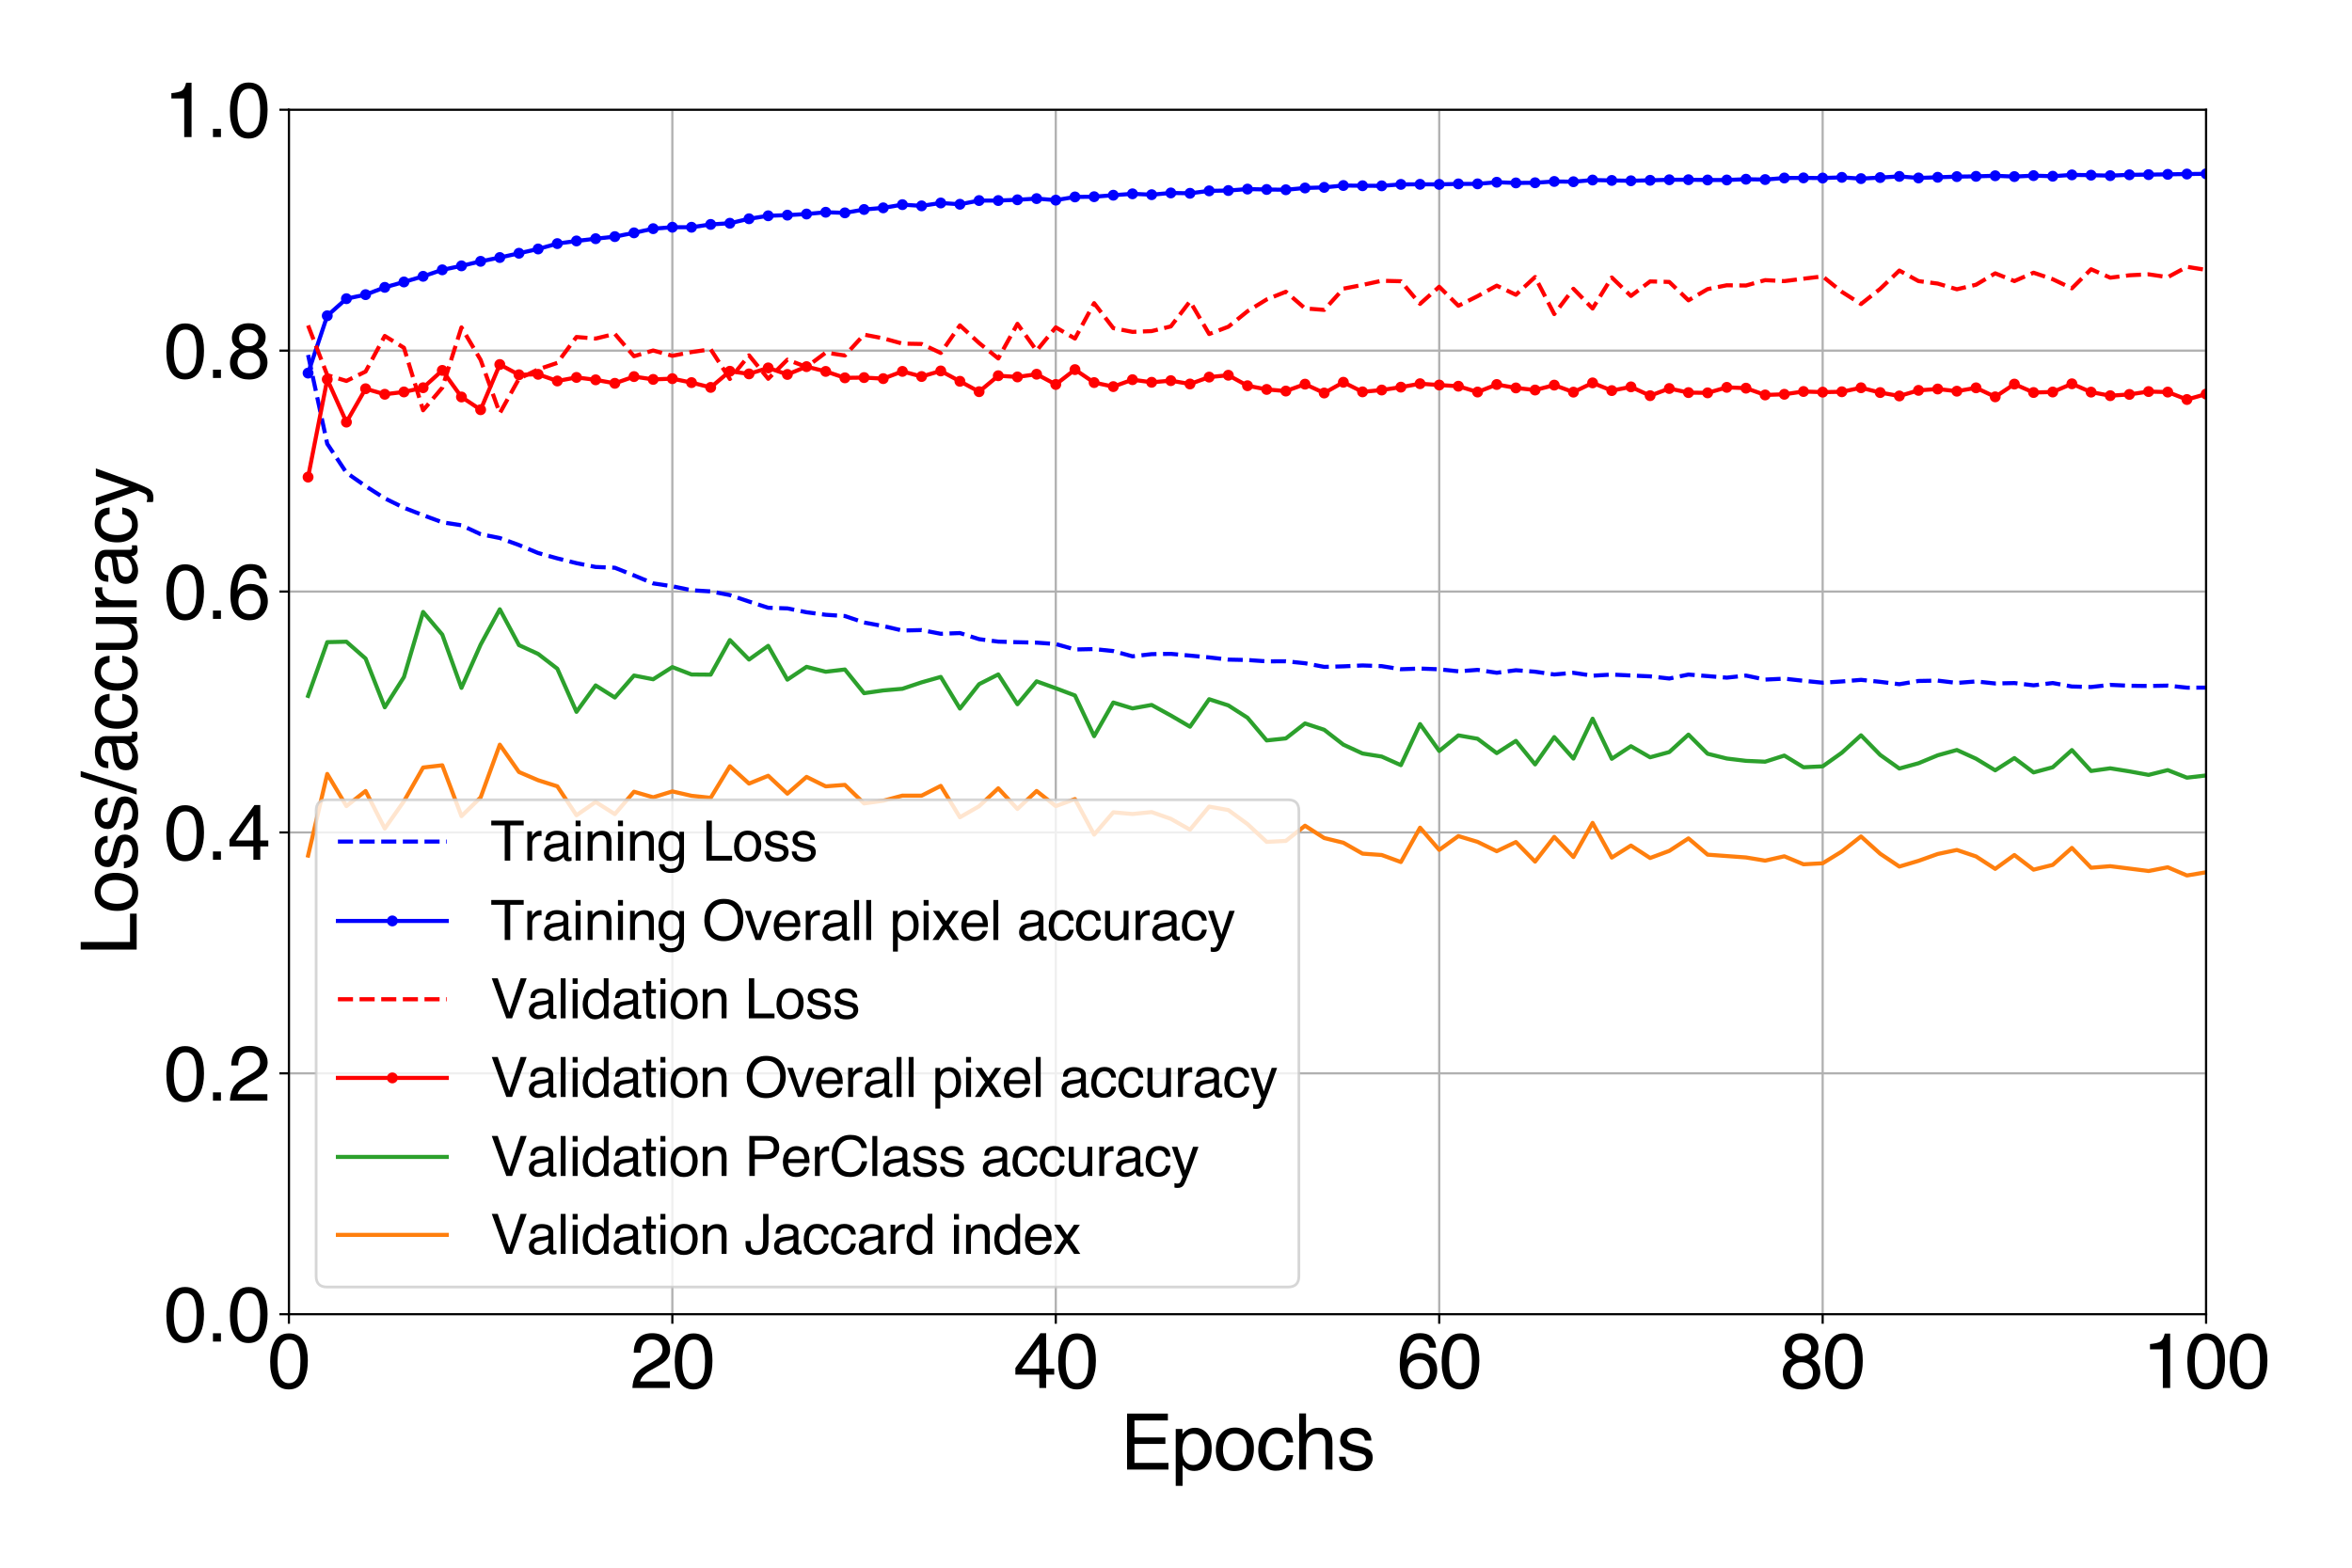<?xml version="1.0" encoding="utf-8" standalone="no"?>
<!DOCTYPE svg PUBLIC "-//W3C//DTD SVG 1.1//EN"
  "http://www.w3.org/Graphics/SVG/1.1/DTD/svg11.dtd">
<svg xmlns:xlink="http://www.w3.org/1999/xlink" width="864pt" height="576pt" viewBox="0 0 864 576" xmlns="http://www.w3.org/2000/svg" version="1.1">
 <defs>
  <style type="text/css">*{stroke-linejoin: round; stroke-linecap: butt}</style>
 </defs>
 <g id="figure_1">
  <g id="patch_1">
   <path d="M 0 576 
L 864 576 
L 864 0 
L 0 0 
z
" style="fill: #ffffff"/>
  </g>
  <g id="axes_1">
   <g id="patch_2">
    <path d="M 106.13 482.875 
L 810.405 482.875 
L 810.405 40.32 
L 106.13 40.32 
z
" style="fill: #ffffff"/>
   </g>
   <g id="matplotlib.axis_1">
    <g id="xtick_1">
     <g id="line2d_1">
      <path d="M 106.13 482.875 
L 106.13 40.32 
" clip-path="url(#pd34435187d)" style="fill: none; stroke: #b0b0b0; stroke-width: 0.8; stroke-linecap: square"/>
     </g>
     <g id="line2d_2">
      <defs>
       <path id="m683d69ddbe" d="M 0 0 
L 0 3.5 
" style="stroke: #000000; stroke-width: 0.8"/>
      </defs>
      <g>
       <use xlink:href="#m683d69ddbe" x="106.13" y="482.875" style="stroke: #000000; stroke-width: 0.8"/>
      </g>
     </g>
     <g id="text_1">
      <!-- 0 -->
      <g transform="translate(98.345 509.961) scale(0.28 -0.28)">
       <defs>
        <path id="Helvetica-30" d="M 1731 4475 
Q 2600 4475 2988 3759 
Q 3288 3206 3288 2244 
Q 3288 1331 3016 734 
Q 2622 -122 1728 -122 
Q 922 -122 528 578 
Q 200 1163 200 2147 
Q 200 2909 397 3456 
Q 766 4475 1731 4475 
z
M 1725 391 
Q 2163 391 2422 778 
Q 2681 1166 2681 2222 
Q 2681 2984 2493 3476 
Q 2306 3969 1766 3969 
Q 1269 3969 1039 3501 
Q 809 3034 809 2125 
Q 809 1441 956 1025 
Q 1181 391 1725 391 
z
" transform="scale(0.016)"/>
       </defs>
       <use xlink:href="#Helvetica-30"/>
      </g>
     </g>
    </g>
    <g id="xtick_2">
     <g id="line2d_3">
      <path d="M 246.985 482.875 
L 246.985 40.32 
" clip-path="url(#pd34435187d)" style="fill: none; stroke: #b0b0b0; stroke-width: 0.8; stroke-linecap: square"/>
     </g>
     <g id="line2d_4">
      <g>
       <use xlink:href="#m683d69ddbe" x="246.985" y="482.875" style="stroke: #000000; stroke-width: 0.8"/>
      </g>
     </g>
     <g id="text_2">
      <!-- 20 -->
      <g transform="translate(231.414 509.961) scale(0.28 -0.28)">
       <defs>
        <path id="Helvetica-32" d="M 200 0 
Q 231 578 439 1006 
Q 647 1434 1250 1784 
L 1850 2131 
Q 2253 2366 2416 2531 
Q 2672 2791 2672 3125 
Q 2672 3516 2437 3745 
Q 2203 3975 1813 3975 
Q 1234 3975 1013 3538 
Q 894 3303 881 2888 
L 309 2888 
Q 319 3472 525 3841 
Q 891 4491 1816 4491 
Q 2584 4491 2939 4075 
Q 3294 3659 3294 3150 
Q 3294 2613 2916 2231 
Q 2697 2009 2131 1694 
L 1703 1456 
Q 1397 1288 1222 1134 
Q 909 863 828 531 
L 3272 531 
L 3272 0 
L 200 0 
z
" transform="scale(0.016)"/>
       </defs>
       <use xlink:href="#Helvetica-32"/>
       <use xlink:href="#Helvetica-30" x="55.615"/>
      </g>
     </g>
    </g>
    <g id="xtick_3">
     <g id="line2d_5">
      <path d="M 387.84 482.875 
L 387.84 40.32 
" clip-path="url(#pd34435187d)" style="fill: none; stroke: #b0b0b0; stroke-width: 0.8; stroke-linecap: square"/>
     </g>
     <g id="line2d_6">
      <g>
       <use xlink:href="#m683d69ddbe" x="387.84" y="482.875" style="stroke: #000000; stroke-width: 0.8"/>
      </g>
     </g>
     <g id="text_3">
      <!-- 40 -->
      <g transform="translate(372.269 509.961) scale(0.28 -0.28)">
       <defs>
        <path id="Helvetica-34" d="M 2116 1584 
L 2116 3613 
L 681 1584 
L 2116 1584 
z
M 2125 0 
L 2125 1094 
L 163 1094 
L 163 1644 
L 2213 4488 
L 2688 4488 
L 2688 1584 
L 3347 1584 
L 3347 1094 
L 2688 1094 
L 2688 0 
L 2125 0 
z
" transform="scale(0.016)"/>
       </defs>
       <use xlink:href="#Helvetica-34"/>
       <use xlink:href="#Helvetica-30" x="55.615"/>
      </g>
     </g>
    </g>
    <g id="xtick_4">
     <g id="line2d_7">
      <path d="M 528.695 482.875 
L 528.695 40.32 
" clip-path="url(#pd34435187d)" style="fill: none; stroke: #b0b0b0; stroke-width: 0.8; stroke-linecap: square"/>
     </g>
     <g id="line2d_8">
      <g>
       <use xlink:href="#m683d69ddbe" x="528.695" y="482.875" style="stroke: #000000; stroke-width: 0.8"/>
      </g>
     </g>
     <g id="text_4">
      <!-- 60 -->
      <g transform="translate(513.124 509.961) scale(0.28 -0.28)">
       <defs>
        <path id="Helvetica-36" d="M 1872 4494 
Q 2622 4494 2917 4105 
Q 3213 3716 3213 3303 
L 2656 3303 
Q 2606 3569 2497 3719 
Q 2294 4000 1881 4000 
Q 1409 4000 1131 3564 
Q 853 3128 822 2316 
Q 1016 2600 1309 2741 
Q 1578 2866 1909 2866 
Q 2472 2866 2890 2506 
Q 3309 2147 3309 1434 
Q 3309 825 2912 354 
Q 2516 -116 1781 -116 
Q 1153 -116 697 361 
Q 241 838 241 1966 
Q 241 2800 444 3381 
Q 834 4494 1872 4494 
z
M 1831 384 
Q 2275 384 2495 682 
Q 2716 981 2716 1388 
Q 2716 1731 2519 2042 
Q 2322 2353 1803 2353 
Q 1441 2353 1167 2112 
Q 894 1872 894 1388 
Q 894 963 1142 673 
Q 1391 384 1831 384 
z
" transform="scale(0.016)"/>
       </defs>
       <use xlink:href="#Helvetica-36"/>
       <use xlink:href="#Helvetica-30" x="55.615"/>
      </g>
     </g>
    </g>
    <g id="xtick_5">
     <g id="line2d_9">
      <path d="M 669.55 482.875 
L 669.55 40.32 
" clip-path="url(#pd34435187d)" style="fill: none; stroke: #b0b0b0; stroke-width: 0.8; stroke-linecap: square"/>
     </g>
     <g id="line2d_10">
      <g>
       <use xlink:href="#m683d69ddbe" x="669.55" y="482.875" style="stroke: #000000; stroke-width: 0.8"/>
      </g>
     </g>
     <g id="text_5">
      <!-- 80 -->
      <g transform="translate(653.979 509.961) scale(0.28 -0.28)">
       <defs>
        <path id="Helvetica-38" d="M 1741 2600 
Q 2113 2600 2322 2808 
Q 2531 3016 2531 3303 
Q 2531 3553 2331 3762 
Q 2131 3972 1722 3972 
Q 1316 3972 1134 3762 
Q 953 3553 953 3272 
Q 953 2956 1187 2778 
Q 1422 2600 1741 2600 
z
M 1775 384 
Q 2166 384 2423 595 
Q 2681 806 2681 1225 
Q 2681 1659 2415 1884 
Q 2150 2109 1734 2109 
Q 1331 2109 1076 1879 
Q 822 1650 822 1244 
Q 822 894 1055 639 
Q 1288 384 1775 384 
z
M 975 2384 
Q 741 2484 609 2619 
Q 363 2869 363 3269 
Q 363 3769 725 4128 
Q 1088 4488 1753 4488 
Q 2397 4488 2762 4148 
Q 3128 3809 3128 3356 
Q 3128 2938 2916 2678 
Q 2797 2531 2547 2391 
Q 2825 2263 2984 2097 
Q 3281 1784 3281 1284 
Q 3281 694 2884 283 
Q 2488 -128 1763 -128 
Q 1109 -128 657 226 
Q 206 581 206 1256 
Q 206 1653 400 1942 
Q 594 2231 975 2384 
z
" transform="scale(0.016)"/>
       </defs>
       <use xlink:href="#Helvetica-38"/>
       <use xlink:href="#Helvetica-30" x="55.615"/>
      </g>
     </g>
    </g>
    <g id="xtick_6">
     <g id="line2d_11">
      <path d="M 810.405 482.875 
L 810.405 40.32 
" clip-path="url(#pd34435187d)" style="fill: none; stroke: #b0b0b0; stroke-width: 0.8; stroke-linecap: square"/>
     </g>
     <g id="line2d_12">
      <g>
       <use xlink:href="#m683d69ddbe" x="810.405" y="482.875" style="stroke: #000000; stroke-width: 0.8"/>
      </g>
     </g>
     <g id="text_6">
      <!-- 100 -->
      <g transform="translate(787.049 509.961) scale(0.28 -0.28)">
       <defs>
        <path id="Helvetica-31" d="M 613 3169 
L 613 3600 
Q 1222 3659 1462 3798 
Q 1703 3938 1822 4456 
L 2266 4456 
L 2266 0 
L 1666 0 
L 1666 3169 
L 613 3169 
z
" transform="scale(0.016)"/>
       </defs>
       <use xlink:href="#Helvetica-31"/>
       <use xlink:href="#Helvetica-30" x="55.615"/>
       <use xlink:href="#Helvetica-30" x="111.23"/>
      </g>
     </g>
    </g>
    <g id="text_7">
     <!-- Epochs -->
     <g transform="translate(411.573 539.948) scale(0.28 -0.28)">
      <defs>
       <path id="Helvetica-45" d="M 547 4591 
L 3894 4591 
L 3894 4028 
L 1153 4028 
L 1153 2634 
L 3688 2634 
L 3688 2103 
L 1153 2103 
L 1153 547 
L 3941 547 
L 3941 0 
L 547 0 
L 547 4591 
z
M 2244 4591 
L 2244 4591 
z
" transform="scale(0.016)"/>
       <path id="Helvetica-70" d="M 1825 378 
Q 2219 378 2480 708 
Q 2741 1038 2741 1694 
Q 2741 2094 2625 2381 
Q 2406 2934 1825 2934 
Q 1241 2934 1025 2350 
Q 909 2038 909 1556 
Q 909 1169 1025 897 
Q 1244 378 1825 378 
z
M 369 3331 
L 916 3331 
L 916 2888 
Q 1084 3116 1284 3241 
Q 1569 3428 1953 3428 
Q 2522 3428 2919 2992 
Q 3316 2556 3316 1747 
Q 3316 653 2744 184 
Q 2381 -113 1900 -113 
Q 1522 -113 1266 53 
Q 1116 147 931 375 
L 931 -1334 
L 369 -1334 
L 369 3331 
z
" transform="scale(0.016)"/>
       <path id="Helvetica-6f" d="M 1741 363 
Q 2300 363 2508 786 
Q 2716 1209 2716 1728 
Q 2716 2197 2566 2491 
Q 2328 2953 1747 2953 
Q 1231 2953 997 2559 
Q 763 2166 763 1609 
Q 763 1075 997 719 
Q 1231 363 1741 363 
z
M 1763 3444 
Q 2409 3444 2856 3012 
Q 3303 2581 3303 1744 
Q 3303 934 2909 406 
Q 2516 -122 1688 -122 
Q 997 -122 590 345 
Q 184 813 184 1600 
Q 184 2444 612 2944 
Q 1041 3444 1763 3444 
z
M 1744 3428 
L 1744 3428 
z
" transform="scale(0.016)"/>
       <path id="Helvetica-63" d="M 1703 3444 
Q 2269 3444 2623 3169 
Q 2978 2894 3050 2222 
L 2503 2222 
Q 2453 2531 2275 2736 
Q 2097 2941 1703 2941 
Q 1166 2941 934 2416 
Q 784 2075 784 1575 
Q 784 1072 996 728 
Q 1209 384 1666 384 
Q 2016 384 2220 598 
Q 2425 813 2503 1184 
L 3050 1184 
Q 2956 519 2581 211 
Q 2206 -97 1622 -97 
Q 966 -97 575 383 
Q 184 863 184 1581 
Q 184 2463 612 2953 
Q 1041 3444 1703 3444 
z
M 1616 3428 
L 1616 3428 
z
" transform="scale(0.016)"/>
       <path id="Helvetica-68" d="M 413 4606 
L 975 4606 
L 975 2894 
Q 1175 3147 1334 3250 
Q 1606 3428 2013 3428 
Q 2741 3428 3000 2919 
Q 3141 2641 3141 2147 
L 3141 0 
L 2563 0 
L 2563 2109 
Q 2563 2478 2469 2650 
Q 2316 2925 1894 2925 
Q 1544 2925 1259 2684 
Q 975 2444 975 1775 
L 975 0 
L 413 0 
L 413 4606 
z
" transform="scale(0.016)"/>
       <path id="Helvetica-73" d="M 747 1050 
Q 772 769 888 619 
Q 1100 347 1625 347 
Q 1938 347 2175 483 
Q 2413 619 2413 903 
Q 2413 1119 2222 1231 
Q 2100 1300 1741 1391 
L 1294 1503 
Q 866 1609 663 1741 
Q 300 1969 300 2372 
Q 300 2847 642 3140 
Q 984 3434 1563 3434 
Q 2319 3434 2653 2991 
Q 2863 2709 2856 2384 
L 2325 2384 
Q 2309 2575 2191 2731 
Q 1997 2953 1519 2953 
Q 1200 2953 1036 2831 
Q 872 2709 872 2509 
Q 872 2291 1088 2159 
Q 1213 2081 1456 2022 
L 1828 1931 
Q 2434 1784 2641 1647 
Q 2969 1431 2969 969 
Q 2969 522 2630 197 
Q 2291 -128 1597 -128 
Q 850 -128 539 211 
Q 228 550 206 1050 
L 747 1050 
z
M 1578 3428 
L 1578 3428 
z
" transform="scale(0.016)"/>
      </defs>
      <use xlink:href="#Helvetica-45"/>
      <use xlink:href="#Helvetica-70" x="66.699"/>
      <use xlink:href="#Helvetica-6f" x="122.314"/>
      <use xlink:href="#Helvetica-63" x="177.93"/>
      <use xlink:href="#Helvetica-68" x="227.93"/>
      <use xlink:href="#Helvetica-73" x="283.545"/>
     </g>
    </g>
   </g>
   <g id="matplotlib.axis_2">
    <g id="ytick_1">
     <g id="line2d_13">
      <path d="M 106.13 482.875 
L 810.405 482.875 
" clip-path="url(#pd34435187d)" style="fill: none; stroke: #b0b0b0; stroke-width: 0.8; stroke-linecap: square"/>
     </g>
     <g id="line2d_14">
      <defs>
       <path id="meb74ca6f40" d="M 0 0 
L -3.5 0 
" style="stroke: #000000; stroke-width: 0.8"/>
      </defs>
      <g>
       <use xlink:href="#meb74ca6f40" x="106.13" y="482.875" style="stroke: #000000; stroke-width: 0.8"/>
      </g>
     </g>
     <g id="text_8">
      <!-- 0.0 -->
      <g transform="translate(60.21 492.918) scale(0.28 -0.28)">
       <defs>
        <path id="Helvetica-2e" d="M 547 681 
L 1200 681 
L 1200 0 
L 547 0 
L 547 681 
z
" transform="scale(0.016)"/>
       </defs>
       <use xlink:href="#Helvetica-30"/>
       <use xlink:href="#Helvetica-2e" x="55.615"/>
       <use xlink:href="#Helvetica-30" x="83.398"/>
      </g>
     </g>
    </g>
    <g id="ytick_2">
     <g id="line2d_15">
      <path d="M 106.13 394.364 
L 810.405 394.364 
" clip-path="url(#pd34435187d)" style="fill: none; stroke: #b0b0b0; stroke-width: 0.8; stroke-linecap: square"/>
     </g>
     <g id="line2d_16">
      <g>
       <use xlink:href="#meb74ca6f40" x="106.13" y="394.364" style="stroke: #000000; stroke-width: 0.8"/>
      </g>
     </g>
     <g id="text_9">
      <!-- 0.2 -->
      <g transform="translate(60.21 404.407) scale(0.28 -0.28)">
       <use xlink:href="#Helvetica-30"/>
       <use xlink:href="#Helvetica-2e" x="55.615"/>
       <use xlink:href="#Helvetica-32" x="83.398"/>
      </g>
     </g>
    </g>
    <g id="ytick_3">
     <g id="line2d_17">
      <path d="M 106.13 305.853 
L 810.405 305.853 
" clip-path="url(#pd34435187d)" style="fill: none; stroke: #b0b0b0; stroke-width: 0.8; stroke-linecap: square"/>
     </g>
     <g id="line2d_18">
      <g>
       <use xlink:href="#meb74ca6f40" x="106.13" y="305.853" style="stroke: #000000; stroke-width: 0.8"/>
      </g>
     </g>
     <g id="text_10">
      <!-- 0.4 -->
      <g transform="translate(60.21 315.896) scale(0.28 -0.28)">
       <use xlink:href="#Helvetica-30"/>
       <use xlink:href="#Helvetica-2e" x="55.615"/>
       <use xlink:href="#Helvetica-34" x="83.398"/>
      </g>
     </g>
    </g>
    <g id="ytick_4">
     <g id="line2d_19">
      <path d="M 106.13 217.342 
L 810.405 217.342 
" clip-path="url(#pd34435187d)" style="fill: none; stroke: #b0b0b0; stroke-width: 0.8; stroke-linecap: square"/>
     </g>
     <g id="line2d_20">
      <g>
       <use xlink:href="#meb74ca6f40" x="106.13" y="217.342" style="stroke: #000000; stroke-width: 0.8"/>
      </g>
     </g>
     <g id="text_11">
      <!-- 0.6 -->
      <g transform="translate(60.21 227.385) scale(0.28 -0.28)">
       <use xlink:href="#Helvetica-30"/>
       <use xlink:href="#Helvetica-2e" x="55.615"/>
       <use xlink:href="#Helvetica-36" x="83.398"/>
      </g>
     </g>
    </g>
    <g id="ytick_5">
     <g id="line2d_21">
      <path d="M 106.13 128.831 
L 810.405 128.831 
" clip-path="url(#pd34435187d)" style="fill: none; stroke: #b0b0b0; stroke-width: 0.8; stroke-linecap: square"/>
     </g>
     <g id="line2d_22">
      <g>
       <use xlink:href="#meb74ca6f40" x="106.13" y="128.831" style="stroke: #000000; stroke-width: 0.8"/>
      </g>
     </g>
     <g id="text_12">
      <!-- 0.8 -->
      <g transform="translate(60.21 138.874) scale(0.28 -0.28)">
       <use xlink:href="#Helvetica-30"/>
       <use xlink:href="#Helvetica-2e" x="55.615"/>
       <use xlink:href="#Helvetica-38" x="83.398"/>
      </g>
     </g>
    </g>
    <g id="ytick_6">
     <g id="line2d_23">
      <path d="M 106.13 40.32 
L 810.405 40.32 
" clip-path="url(#pd34435187d)" style="fill: none; stroke: #b0b0b0; stroke-width: 0.8; stroke-linecap: square"/>
     </g>
     <g id="line2d_24">
      <g>
       <use xlink:href="#meb74ca6f40" x="106.13" y="40.32" style="stroke: #000000; stroke-width: 0.8"/>
      </g>
     </g>
     <g id="text_13">
      <!-- 1.0 -->
      <g transform="translate(60.21 50.363) scale(0.28 -0.28)">
       <use xlink:href="#Helvetica-31"/>
       <use xlink:href="#Helvetica-2e" x="55.615"/>
       <use xlink:href="#Helvetica-30" x="83.398"/>
      </g>
     </g>
    </g>
    <g id="text_14">
     <!-- Loss/accuracy -->
     <g transform="translate(50.208 351.075) rotate(-90) scale(0.28 -0.28)">
      <defs>
       <path id="Helvetica-4c" d="M 488 4591 
L 1109 4591 
L 1109 547 
L 3434 547 
L 3434 0 
L 488 0 
L 488 4591 
z
" transform="scale(0.016)"/>
       <path id="Helvetica-2f" d="M 1456 4591 
L 1931 4591 
L 475 0 
L 0 0 
L 1456 4591 
z
" transform="scale(0.016)"/>
       <path id="Helvetica-61" d="M 844 891 
Q 844 647 1022 506 
Q 1200 366 1444 366 
Q 1741 366 2019 503 
Q 2488 731 2488 1250 
L 2488 1703 
Q 2384 1638 2221 1594 
Q 2059 1550 1903 1531 
L 1563 1488 
Q 1256 1447 1103 1359 
Q 844 1213 844 891 
z
M 2206 2028 
Q 2400 2053 2466 2191 
Q 2503 2266 2503 2406 
Q 2503 2694 2298 2823 
Q 2094 2953 1713 2953 
Q 1272 2953 1088 2716 
Q 984 2584 953 2325 
L 428 2325 
Q 444 2944 830 3186 
Q 1216 3428 1725 3428 
Q 2316 3428 2684 3203 
Q 3050 2978 3050 2503 
L 3050 575 
Q 3050 488 3086 434 
Q 3122 381 3238 381 
Q 3275 381 3322 386 
Q 3369 391 3422 400 
L 3422 -16 
Q 3291 -53 3222 -62 
Q 3153 -72 3034 -72 
Q 2744 -72 2613 134 
Q 2544 244 2516 444 
Q 2344 219 2022 53 
Q 1700 -113 1313 -113 
Q 847 -113 551 170 
Q 256 453 256 878 
Q 256 1344 547 1600 
Q 838 1856 1309 1916 
L 2206 2028 
z
M 1741 3428 
L 1741 3428 
z
" transform="scale(0.016)"/>
       <path id="Helvetica-75" d="M 975 3347 
L 975 1125 
Q 975 869 1056 706 
Q 1206 406 1616 406 
Q 2203 406 2416 931 
Q 2531 1213 2531 1703 
L 2531 3347 
L 3094 3347 
L 3094 0 
L 2563 0 
L 2569 494 
Q 2459 303 2297 172 
Q 1975 -91 1516 -91 
Q 800 -91 541 388 
Q 400 644 400 1072 
L 400 3347 
L 975 3347 
z
M 1747 3428 
L 1747 3428 
z
" transform="scale(0.016)"/>
       <path id="Helvetica-72" d="M 428 3347 
L 963 3347 
L 963 2769 
Q 1028 2938 1284 3180 
Q 1541 3422 1875 3422 
Q 1891 3422 1928 3419 
Q 1966 3416 2056 3406 
L 2056 2813 
Q 2006 2822 1964 2825 
Q 1922 2828 1872 2828 
Q 1447 2828 1219 2554 
Q 991 2281 991 1925 
L 991 0 
L 428 0 
L 428 3347 
z
" transform="scale(0.016)"/>
       <path id="Helvetica-79" d="M 2503 3347 
L 3125 3347 
Q 3006 3025 2597 1878 
Q 2291 1016 2084 472 
Q 1597 -809 1397 -1090 
Q 1197 -1372 709 -1372 
Q 591 -1372 527 -1362 
Q 463 -1353 369 -1328 
L 369 -816 
Q 516 -856 581 -865 
Q 647 -875 697 -875 
Q 853 -875 926 -823 
Q 1000 -772 1050 -697 
Q 1066 -672 1162 -440 
Q 1259 -209 1303 -97 
L 66 3347 
L 703 3347 
L 1600 622 
L 2503 3347 
z
M 1597 3428 
L 1597 3428 
z
" transform="scale(0.016)"/>
      </defs>
      <use xlink:href="#Helvetica-4c"/>
      <use xlink:href="#Helvetica-6f" x="55.615"/>
      <use xlink:href="#Helvetica-73" x="111.23"/>
      <use xlink:href="#Helvetica-73" x="161.23"/>
      <use xlink:href="#Helvetica-2f" x="211.23"/>
      <use xlink:href="#Helvetica-61" x="239.014"/>
      <use xlink:href="#Helvetica-63" x="294.629"/>
      <use xlink:href="#Helvetica-63" x="344.629"/>
      <use xlink:href="#Helvetica-75" x="394.629"/>
      <use xlink:href="#Helvetica-72" x="450.244"/>
      <use xlink:href="#Helvetica-61" x="483.545"/>
      <use xlink:href="#Helvetica-63" x="539.16"/>
      <use xlink:href="#Helvetica-79" x="589.16"/>
     </g>
    </g>
   </g>
   <g id="line2d_25">
    <path d="M 113.173 130.416 
L 120.216 163.065 
L 127.258 173.68 
L 134.301 178.603 
L 141.344 183.108 
L 148.387 186.562 
L 155.429 189.29 
L 162.472 191.906 
L 169.515 192.994 
L 176.558 196.282 
L 183.6 197.68 
L 190.643 200.265 
L 197.686 203.197 
L 204.728 205.159 
L 211.771 206.915 
L 218.814 208.319 
L 225.857 208.599 
L 232.899 211.419 
L 239.942 214.352 
L 246.985 215.408 
L 254.028 216.872 
L 261.07 217.287 
L 268.113 218.643 
L 275.156 221.019 
L 282.199 223.302 
L 289.241 223.538 
L 296.284 224.959 
L 303.327 225.881 
L 310.37 226.347 
L 317.413 228.733 
L 324.455 230.027 
L 331.498 231.668 
L 338.541 231.502 
L 345.584 232.865 
L 352.626 232.597 
L 359.669 234.838 
L 366.712 235.746 
L 373.755 235.961 
L 380.797 236.12 
L 387.84 236.628 
L 394.883 238.632 
L 401.925 238.477 
L 408.968 239.216 
L 416.011 241.146 
L 423.054 240.343 
L 430.096 240.239 
L 437.139 240.878 
L 444.182 241.546 
L 451.225 242.353 
L 458.267 242.499 
L 465.31 242.993 
L 472.353 242.96 
L 479.396 243.688 
L 486.438 245.023 
L 493.481 244.828 
L 500.524 244.5 
L 507.567 244.753 
L 514.61 245.885 
L 521.652 245.643 
L 528.695 245.908 
L 535.738 246.654 
L 542.78 246.122 
L 549.823 247.19 
L 556.866 246.256 
L 563.909 246.798 
L 570.952 247.82 
L 577.994 247.207 
L 585.037 248.27 
L 592.08 247.847 
L 599.122 248.194 
L 606.165 248.506 
L 613.208 249.303 
L 620.251 247.846 
L 627.293 248.409 
L 634.336 248.986 
L 641.379 248.223 
L 648.422 249.699 
L 655.465 249.354 
L 662.507 250.135 
L 669.55 250.833 
L 676.593 250.384 
L 683.635 249.789 
L 690.678 250.515 
L 697.721 251.394 
L 704.764 250.2 
L 711.807 250.067 
L 718.849 250.92 
L 725.892 250.373 
L 732.935 251.12 
L 739.977 250.962 
L 747.02 251.804 
L 754.063 250.956 
L 761.106 252.24 
L 768.149 252.422 
L 775.191 251.633 
L 782.234 251.957 
L 789.277 252.045 
L 796.319 251.909 
L 803.362 252.66 
L 810.405 252.648 
" clip-path="url(#pd34435187d)" style="fill: none; stroke-dasharray: 5.55,2.4; stroke-dashoffset: 0; stroke: #0000ff; stroke-width: 1.5"/>
   </g>
   <g id="line2d_26">
    <path d="M 113.173 137.08 
L 120.216 116.015 
L 127.258 109.746 
L 134.301 108.259 
L 141.344 105.579 
L 148.387 103.599 
L 155.429 101.519 
L 162.472 99.142 
L 169.515 97.682 
L 176.558 96.017 
L 183.6 94.62 
L 190.643 93.05 
L 197.686 91.48 
L 204.728 89.501 
L 211.771 88.527 
L 218.814 87.702 
L 225.857 86.938 
L 232.899 85.553 
L 239.942 84.016 
L 246.985 83.486 
L 254.028 83.496 
L 261.07 82.458 
L 268.113 82.022 
L 275.156 80.382 
L 282.199 79.281 
L 289.241 79.046 
L 296.284 78.635 
L 303.327 77.984 
L 310.37 78.208 
L 317.413 76.975 
L 324.455 76.369 
L 331.498 75.192 
L 338.541 75.641 
L 345.584 74.58 
L 352.626 75.052 
L 359.669 73.688 
L 366.712 73.684 
L 373.755 73.406 
L 380.797 72.97 
L 387.84 73.537 
L 394.883 72.36 
L 401.925 72.277 
L 408.968 71.724 
L 416.011 71.213 
L 423.054 71.532 
L 430.096 70.891 
L 437.139 71.019 
L 444.182 70.129 
L 451.225 70.001 
L 458.267 69.473 
L 465.31 69.621 
L 472.353 69.724 
L 479.396 69.071 
L 486.438 68.85 
L 493.481 68.161 
L 500.524 68.245 
L 507.567 68.28 
L 514.61 67.748 
L 521.652 67.72 
L 528.695 67.746 
L 535.738 67.566 
L 542.78 67.552 
L 549.823 66.955 
L 556.866 67.208 
L 563.909 67.15 
L 570.952 66.672 
L 577.994 66.771 
L 585.037 66.147 
L 592.08 66.296 
L 599.122 66.425 
L 606.165 66.245 
L 613.208 66.051 
L 620.251 66.034 
L 627.293 66.131 
L 634.336 66.131 
L 641.379 65.85 
L 648.422 65.977 
L 655.465 65.4 
L 662.507 65.362 
L 669.55 65.416 
L 676.593 65.164 
L 683.635 65.63 
L 690.678 65.239 
L 697.721 64.813 
L 704.764 65.386 
L 711.807 65.134 
L 718.849 64.893 
L 725.892 64.793 
L 732.935 64.581 
L 739.977 64.88 
L 747.02 64.531 
L 754.063 64.749 
L 761.106 64.256 
L 768.149 64.363 
L 775.191 64.538 
L 782.234 64.221 
L 789.277 64.162 
L 796.319 64.056 
L 803.362 63.946 
L 810.405 63.861 
" clip-path="url(#pd34435187d)" style="fill: none; stroke: #0000ff; stroke-width: 1.5; stroke-linecap: square"/>
    <defs>
     <path id="m78273745b3" d="M 0 1.5 
C 0.398 1.5 0.779 1.342 1.061 1.061 
C 1.342 0.779 1.5 0.398 1.5 0 
C 1.5 -0.398 1.342 -0.779 1.061 -1.061 
C 0.779 -1.342 0.398 -1.5 0 -1.5 
C -0.398 -1.5 -0.779 -1.342 -1.061 -1.061 
C -1.342 -0.779 -1.5 -0.398 -1.5 0 
C -1.5 0.398 -1.342 0.779 -1.061 1.061 
C -0.779 1.342 -0.398 1.5 0 1.5 
z
" style="stroke: #0000ff"/>
    </defs>
    <g clip-path="url(#pd34435187d)">
     <use xlink:href="#m78273745b3" x="113.173" y="137.08" style="fill: #0000ff; stroke: #0000ff"/>
     <use xlink:href="#m78273745b3" x="120.216" y="116.015" style="fill: #0000ff; stroke: #0000ff"/>
     <use xlink:href="#m78273745b3" x="127.258" y="109.746" style="fill: #0000ff; stroke: #0000ff"/>
     <use xlink:href="#m78273745b3" x="134.301" y="108.259" style="fill: #0000ff; stroke: #0000ff"/>
     <use xlink:href="#m78273745b3" x="141.344" y="105.579" style="fill: #0000ff; stroke: #0000ff"/>
     <use xlink:href="#m78273745b3" x="148.387" y="103.599" style="fill: #0000ff; stroke: #0000ff"/>
     <use xlink:href="#m78273745b3" x="155.429" y="101.519" style="fill: #0000ff; stroke: #0000ff"/>
     <use xlink:href="#m78273745b3" x="162.472" y="99.142" style="fill: #0000ff; stroke: #0000ff"/>
     <use xlink:href="#m78273745b3" x="169.515" y="97.682" style="fill: #0000ff; stroke: #0000ff"/>
     <use xlink:href="#m78273745b3" x="176.558" y="96.017" style="fill: #0000ff; stroke: #0000ff"/>
     <use xlink:href="#m78273745b3" x="183.6" y="94.62" style="fill: #0000ff; stroke: #0000ff"/>
     <use xlink:href="#m78273745b3" x="190.643" y="93.05" style="fill: #0000ff; stroke: #0000ff"/>
     <use xlink:href="#m78273745b3" x="197.686" y="91.48" style="fill: #0000ff; stroke: #0000ff"/>
     <use xlink:href="#m78273745b3" x="204.728" y="89.501" style="fill: #0000ff; stroke: #0000ff"/>
     <use xlink:href="#m78273745b3" x="211.771" y="88.527" style="fill: #0000ff; stroke: #0000ff"/>
     <use xlink:href="#m78273745b3" x="218.814" y="87.702" style="fill: #0000ff; stroke: #0000ff"/>
     <use xlink:href="#m78273745b3" x="225.857" y="86.938" style="fill: #0000ff; stroke: #0000ff"/>
     <use xlink:href="#m78273745b3" x="232.899" y="85.553" style="fill: #0000ff; stroke: #0000ff"/>
     <use xlink:href="#m78273745b3" x="239.942" y="84.016" style="fill: #0000ff; stroke: #0000ff"/>
     <use xlink:href="#m78273745b3" x="246.985" y="83.486" style="fill: #0000ff; stroke: #0000ff"/>
     <use xlink:href="#m78273745b3" x="254.028" y="83.496" style="fill: #0000ff; stroke: #0000ff"/>
     <use xlink:href="#m78273745b3" x="261.07" y="82.458" style="fill: #0000ff; stroke: #0000ff"/>
     <use xlink:href="#m78273745b3" x="268.113" y="82.022" style="fill: #0000ff; stroke: #0000ff"/>
     <use xlink:href="#m78273745b3" x="275.156" y="80.382" style="fill: #0000ff; stroke: #0000ff"/>
     <use xlink:href="#m78273745b3" x="282.199" y="79.281" style="fill: #0000ff; stroke: #0000ff"/>
     <use xlink:href="#m78273745b3" x="289.241" y="79.046" style="fill: #0000ff; stroke: #0000ff"/>
     <use xlink:href="#m78273745b3" x="296.284" y="78.635" style="fill: #0000ff; stroke: #0000ff"/>
     <use xlink:href="#m78273745b3" x="303.327" y="77.984" style="fill: #0000ff; stroke: #0000ff"/>
     <use xlink:href="#m78273745b3" x="310.37" y="78.208" style="fill: #0000ff; stroke: #0000ff"/>
     <use xlink:href="#m78273745b3" x="317.413" y="76.975" style="fill: #0000ff; stroke: #0000ff"/>
     <use xlink:href="#m78273745b3" x="324.455" y="76.369" style="fill: #0000ff; stroke: #0000ff"/>
     <use xlink:href="#m78273745b3" x="331.498" y="75.192" style="fill: #0000ff; stroke: #0000ff"/>
     <use xlink:href="#m78273745b3" x="338.541" y="75.641" style="fill: #0000ff; stroke: #0000ff"/>
     <use xlink:href="#m78273745b3" x="345.584" y="74.58" style="fill: #0000ff; stroke: #0000ff"/>
     <use xlink:href="#m78273745b3" x="352.626" y="75.052" style="fill: #0000ff; stroke: #0000ff"/>
     <use xlink:href="#m78273745b3" x="359.669" y="73.688" style="fill: #0000ff; stroke: #0000ff"/>
     <use xlink:href="#m78273745b3" x="366.712" y="73.684" style="fill: #0000ff; stroke: #0000ff"/>
     <use xlink:href="#m78273745b3" x="373.755" y="73.406" style="fill: #0000ff; stroke: #0000ff"/>
     <use xlink:href="#m78273745b3" x="380.797" y="72.97" style="fill: #0000ff; stroke: #0000ff"/>
     <use xlink:href="#m78273745b3" x="387.84" y="73.537" style="fill: #0000ff; stroke: #0000ff"/>
     <use xlink:href="#m78273745b3" x="394.883" y="72.36" style="fill: #0000ff; stroke: #0000ff"/>
     <use xlink:href="#m78273745b3" x="401.925" y="72.277" style="fill: #0000ff; stroke: #0000ff"/>
     <use xlink:href="#m78273745b3" x="408.968" y="71.724" style="fill: #0000ff; stroke: #0000ff"/>
     <use xlink:href="#m78273745b3" x="416.011" y="71.213" style="fill: #0000ff; stroke: #0000ff"/>
     <use xlink:href="#m78273745b3" x="423.054" y="71.532" style="fill: #0000ff; stroke: #0000ff"/>
     <use xlink:href="#m78273745b3" x="430.096" y="70.891" style="fill: #0000ff; stroke: #0000ff"/>
     <use xlink:href="#m78273745b3" x="437.139" y="71.019" style="fill: #0000ff; stroke: #0000ff"/>
     <use xlink:href="#m78273745b3" x="444.182" y="70.129" style="fill: #0000ff; stroke: #0000ff"/>
     <use xlink:href="#m78273745b3" x="451.225" y="70.001" style="fill: #0000ff; stroke: #0000ff"/>
     <use xlink:href="#m78273745b3" x="458.267" y="69.473" style="fill: #0000ff; stroke: #0000ff"/>
     <use xlink:href="#m78273745b3" x="465.31" y="69.621" style="fill: #0000ff; stroke: #0000ff"/>
     <use xlink:href="#m78273745b3" x="472.353" y="69.724" style="fill: #0000ff; stroke: #0000ff"/>
     <use xlink:href="#m78273745b3" x="479.396" y="69.071" style="fill: #0000ff; stroke: #0000ff"/>
     <use xlink:href="#m78273745b3" x="486.438" y="68.85" style="fill: #0000ff; stroke: #0000ff"/>
     <use xlink:href="#m78273745b3" x="493.481" y="68.161" style="fill: #0000ff; stroke: #0000ff"/>
     <use xlink:href="#m78273745b3" x="500.524" y="68.245" style="fill: #0000ff; stroke: #0000ff"/>
     <use xlink:href="#m78273745b3" x="507.567" y="68.28" style="fill: #0000ff; stroke: #0000ff"/>
     <use xlink:href="#m78273745b3" x="514.61" y="67.748" style="fill: #0000ff; stroke: #0000ff"/>
     <use xlink:href="#m78273745b3" x="521.652" y="67.72" style="fill: #0000ff; stroke: #0000ff"/>
     <use xlink:href="#m78273745b3" x="528.695" y="67.746" style="fill: #0000ff; stroke: #0000ff"/>
     <use xlink:href="#m78273745b3" x="535.738" y="67.566" style="fill: #0000ff; stroke: #0000ff"/>
     <use xlink:href="#m78273745b3" x="542.78" y="67.552" style="fill: #0000ff; stroke: #0000ff"/>
     <use xlink:href="#m78273745b3" x="549.823" y="66.955" style="fill: #0000ff; stroke: #0000ff"/>
     <use xlink:href="#m78273745b3" x="556.866" y="67.208" style="fill: #0000ff; stroke: #0000ff"/>
     <use xlink:href="#m78273745b3" x="563.909" y="67.15" style="fill: #0000ff; stroke: #0000ff"/>
     <use xlink:href="#m78273745b3" x="570.952" y="66.672" style="fill: #0000ff; stroke: #0000ff"/>
     <use xlink:href="#m78273745b3" x="577.994" y="66.771" style="fill: #0000ff; stroke: #0000ff"/>
     <use xlink:href="#m78273745b3" x="585.037" y="66.147" style="fill: #0000ff; stroke: #0000ff"/>
     <use xlink:href="#m78273745b3" x="592.08" y="66.296" style="fill: #0000ff; stroke: #0000ff"/>
     <use xlink:href="#m78273745b3" x="599.122" y="66.425" style="fill: #0000ff; stroke: #0000ff"/>
     <use xlink:href="#m78273745b3" x="606.165" y="66.245" style="fill: #0000ff; stroke: #0000ff"/>
     <use xlink:href="#m78273745b3" x="613.208" y="66.051" style="fill: #0000ff; stroke: #0000ff"/>
     <use xlink:href="#m78273745b3" x="620.251" y="66.034" style="fill: #0000ff; stroke: #0000ff"/>
     <use xlink:href="#m78273745b3" x="627.293" y="66.131" style="fill: #0000ff; stroke: #0000ff"/>
     <use xlink:href="#m78273745b3" x="634.336" y="66.131" style="fill: #0000ff; stroke: #0000ff"/>
     <use xlink:href="#m78273745b3" x="641.379" y="65.85" style="fill: #0000ff; stroke: #0000ff"/>
     <use xlink:href="#m78273745b3" x="648.422" y="65.977" style="fill: #0000ff; stroke: #0000ff"/>
     <use xlink:href="#m78273745b3" x="655.465" y="65.4" style="fill: #0000ff; stroke: #0000ff"/>
     <use xlink:href="#m78273745b3" x="662.507" y="65.362" style="fill: #0000ff; stroke: #0000ff"/>
     <use xlink:href="#m78273745b3" x="669.55" y="65.416" style="fill: #0000ff; stroke: #0000ff"/>
     <use xlink:href="#m78273745b3" x="676.593" y="65.164" style="fill: #0000ff; stroke: #0000ff"/>
     <use xlink:href="#m78273745b3" x="683.635" y="65.63" style="fill: #0000ff; stroke: #0000ff"/>
     <use xlink:href="#m78273745b3" x="690.678" y="65.239" style="fill: #0000ff; stroke: #0000ff"/>
     <use xlink:href="#m78273745b3" x="697.721" y="64.813" style="fill: #0000ff; stroke: #0000ff"/>
     <use xlink:href="#m78273745b3" x="704.764" y="65.386" style="fill: #0000ff; stroke: #0000ff"/>
     <use xlink:href="#m78273745b3" x="711.807" y="65.134" style="fill: #0000ff; stroke: #0000ff"/>
     <use xlink:href="#m78273745b3" x="718.849" y="64.893" style="fill: #0000ff; stroke: #0000ff"/>
     <use xlink:href="#m78273745b3" x="725.892" y="64.793" style="fill: #0000ff; stroke: #0000ff"/>
     <use xlink:href="#m78273745b3" x="732.935" y="64.581" style="fill: #0000ff; stroke: #0000ff"/>
     <use xlink:href="#m78273745b3" x="739.977" y="64.88" style="fill: #0000ff; stroke: #0000ff"/>
     <use xlink:href="#m78273745b3" x="747.02" y="64.531" style="fill: #0000ff; stroke: #0000ff"/>
     <use xlink:href="#m78273745b3" x="754.063" y="64.749" style="fill: #0000ff; stroke: #0000ff"/>
     <use xlink:href="#m78273745b3" x="761.106" y="64.256" style="fill: #0000ff; stroke: #0000ff"/>
     <use xlink:href="#m78273745b3" x="768.149" y="64.363" style="fill: #0000ff; stroke: #0000ff"/>
     <use xlink:href="#m78273745b3" x="775.191" y="64.538" style="fill: #0000ff; stroke: #0000ff"/>
     <use xlink:href="#m78273745b3" x="782.234" y="64.221" style="fill: #0000ff; stroke: #0000ff"/>
     <use xlink:href="#m78273745b3" x="789.277" y="64.162" style="fill: #0000ff; stroke: #0000ff"/>
     <use xlink:href="#m78273745b3" x="796.319" y="64.056" style="fill: #0000ff; stroke: #0000ff"/>
     <use xlink:href="#m78273745b3" x="803.362" y="63.946" style="fill: #0000ff; stroke: #0000ff"/>
     <use xlink:href="#m78273745b3" x="810.405" y="63.861" style="fill: #0000ff; stroke: #0000ff"/>
    </g>
   </g>
   <g id="line2d_27">
    <path d="M 113.173 119.577 
L 120.216 137.824 
L 127.258 139.963 
L 134.301 136.517 
L 141.344 123.436 
L 148.387 127.776 
L 155.429 150.735 
L 162.472 142.447 
L 169.515 120.299 
L 176.558 132.226 
L 183.6 151.827 
L 190.643 139.14 
L 197.686 135.712 
L 204.728 133.33 
L 211.771 123.817 
L 218.814 124.399 
L 225.857 122.673 
L 232.899 130.887 
L 239.942 128.775 
L 246.985 130.722 
L 254.028 129.361 
L 261.07 128.342 
L 268.113 139.25 
L 275.156 130.565 
L 282.199 139.175 
L 289.241 132.163 
L 296.284 134.832 
L 303.327 129.559 
L 310.37 130.613 
L 317.413 122.948 
L 324.455 124.31 
L 331.498 126.247 
L 338.541 126.382 
L 345.584 129.688 
L 352.626 119.544 
L 359.669 126.027 
L 366.712 131.704 
L 373.755 118.978 
L 380.797 128.841 
L 387.84 120.267 
L 394.883 124.396 
L 401.925 111.386 
L 408.968 120.559 
L 416.011 121.939 
L 423.054 121.648 
L 430.096 119.935 
L 437.139 110.72 
L 444.182 122.726 
L 451.225 120.049 
L 458.267 114.36 
L 465.31 110.027 
L 472.353 107.198 
L 479.396 113.313 
L 486.438 113.865 
L 493.481 106.06 
L 500.524 104.693 
L 507.567 103.156 
L 514.61 103.334 
L 521.652 111.655 
L 528.695 105.354 
L 535.738 112.341 
L 542.78 108.812 
L 549.823 104.954 
L 556.866 108.302 
L 563.909 101.785 
L 570.952 115.405 
L 577.994 106.104 
L 585.037 113.353 
L 592.08 101.955 
L 599.122 108.732 
L 606.165 103.396 
L 613.208 103.585 
L 620.251 110.345 
L 627.293 106.229 
L 634.336 104.809 
L 641.379 104.906 
L 648.422 102.93 
L 655.465 103.289 
L 662.507 102.402 
L 669.55 101.546 
L 676.593 107.222 
L 683.635 111.712 
L 690.678 106.135 
L 697.721 99.405 
L 704.764 103.283 
L 711.807 104.188 
L 718.849 106.286 
L 725.892 104.616 
L 732.935 100.427 
L 739.977 103.273 
L 747.02 100.198 
L 754.063 102.586 
L 761.106 105.938 
L 768.149 98.931 
L 775.191 102.024 
L 782.234 101.143 
L 789.277 100.788 
L 796.319 101.834 
L 803.362 98.041 
L 810.405 99.166 
" clip-path="url(#pd34435187d)" style="fill: none; stroke-dasharray: 5.55,2.4; stroke-dashoffset: 0; stroke: #ff0000; stroke-width: 1.5"/>
   </g>
   <g id="line2d_28">
    <path d="M 113.173 175.297 
L 120.216 139.387 
L 127.258 155.093 
L 134.301 142.831 
L 141.344 144.862 
L 148.387 144.009 
L 155.429 142.457 
L 162.472 136.092 
L 169.515 145.858 
L 176.558 150.542 
L 183.6 133.93 
L 190.643 137.696 
L 197.686 137.534 
L 204.728 139.981 
L 211.771 138.672 
L 218.814 139.558 
L 225.857 140.839 
L 232.899 138.371 
L 239.942 139.4 
L 246.985 139.124 
L 254.028 140.576 
L 261.07 142.342 
L 268.113 136.405 
L 275.156 137.377 
L 282.199 135.176 
L 289.241 137.58 
L 296.284 134.708 
L 303.327 136.464 
L 310.37 138.827 
L 317.413 138.734 
L 324.455 139.113 
L 331.498 136.458 
L 338.541 138.343 
L 345.584 136.291 
L 352.626 140.095 
L 359.669 143.913 
L 366.712 138.053 
L 373.755 138.498 
L 380.797 137.495 
L 387.84 141.256 
L 394.883 135.801 
L 401.925 140.57 
L 408.968 142.05 
L 416.011 139.505 
L 423.054 140.458 
L 430.096 139.86 
L 437.139 141.088 
L 444.182 138.55 
L 451.225 137.872 
L 458.267 141.722 
L 465.31 143.085 
L 472.353 143.68 
L 479.396 141.146 
L 486.438 144.4 
L 493.481 140.447 
L 500.524 143.977 
L 507.567 143.303 
L 514.61 142.247 
L 521.652 140.98 
L 528.695 141.466 
L 535.738 141.903 
L 542.78 144.044 
L 549.823 141.274 
L 556.866 142.533 
L 563.909 143.307 
L 570.952 141.499 
L 577.994 144.08 
L 585.037 140.68 
L 592.08 143.512 
L 599.122 142.145 
L 606.165 145.382 
L 613.208 142.739 
L 620.251 144.251 
L 627.293 144.346 
L 634.336 142.319 
L 641.379 142.62 
L 648.422 145.115 
L 655.465 144.867 
L 662.507 143.842 
L 669.55 144.079 
L 676.593 143.944 
L 683.635 142.472 
L 690.678 144.237 
L 697.721 145.49 
L 704.764 143.431 
L 711.807 142.929 
L 718.849 143.731 
L 725.892 142.497 
L 732.935 145.809 
L 739.977 141.122 
L 747.02 144.214 
L 754.063 144.033 
L 761.106 141.012 
L 768.149 144.072 
L 775.191 145.388 
L 782.234 144.917 
L 789.277 143.865 
L 796.319 144.058 
L 803.362 146.791 
L 810.405 144.793 
" clip-path="url(#pd34435187d)" style="fill: none; stroke: #ff0000; stroke-width: 1.5; stroke-linecap: square"/>
    <defs>
     <path id="me694202097" d="M 0 1.5 
C 0.398 1.5 0.779 1.342 1.061 1.061 
C 1.342 0.779 1.5 0.398 1.5 0 
C 1.5 -0.398 1.342 -0.779 1.061 -1.061 
C 0.779 -1.342 0.398 -1.5 0 -1.5 
C -0.398 -1.5 -0.779 -1.342 -1.061 -1.061 
C -1.342 -0.779 -1.5 -0.398 -1.5 0 
C -1.5 0.398 -1.342 0.779 -1.061 1.061 
C -0.779 1.342 -0.398 1.5 0 1.5 
z
" style="stroke: #ff0000"/>
    </defs>
    <g clip-path="url(#pd34435187d)">
     <use xlink:href="#me694202097" x="113.173" y="175.297" style="fill: #ff0000; stroke: #ff0000"/>
     <use xlink:href="#me694202097" x="120.216" y="139.387" style="fill: #ff0000; stroke: #ff0000"/>
     <use xlink:href="#me694202097" x="127.258" y="155.093" style="fill: #ff0000; stroke: #ff0000"/>
     <use xlink:href="#me694202097" x="134.301" y="142.831" style="fill: #ff0000; stroke: #ff0000"/>
     <use xlink:href="#me694202097" x="141.344" y="144.862" style="fill: #ff0000; stroke: #ff0000"/>
     <use xlink:href="#me694202097" x="148.387" y="144.009" style="fill: #ff0000; stroke: #ff0000"/>
     <use xlink:href="#me694202097" x="155.429" y="142.457" style="fill: #ff0000; stroke: #ff0000"/>
     <use xlink:href="#me694202097" x="162.472" y="136.092" style="fill: #ff0000; stroke: #ff0000"/>
     <use xlink:href="#me694202097" x="169.515" y="145.858" style="fill: #ff0000; stroke: #ff0000"/>
     <use xlink:href="#me694202097" x="176.558" y="150.542" style="fill: #ff0000; stroke: #ff0000"/>
     <use xlink:href="#me694202097" x="183.6" y="133.93" style="fill: #ff0000; stroke: #ff0000"/>
     <use xlink:href="#me694202097" x="190.643" y="137.696" style="fill: #ff0000; stroke: #ff0000"/>
     <use xlink:href="#me694202097" x="197.686" y="137.534" style="fill: #ff0000; stroke: #ff0000"/>
     <use xlink:href="#me694202097" x="204.728" y="139.981" style="fill: #ff0000; stroke: #ff0000"/>
     <use xlink:href="#me694202097" x="211.771" y="138.672" style="fill: #ff0000; stroke: #ff0000"/>
     <use xlink:href="#me694202097" x="218.814" y="139.558" style="fill: #ff0000; stroke: #ff0000"/>
     <use xlink:href="#me694202097" x="225.857" y="140.839" style="fill: #ff0000; stroke: #ff0000"/>
     <use xlink:href="#me694202097" x="232.899" y="138.371" style="fill: #ff0000; stroke: #ff0000"/>
     <use xlink:href="#me694202097" x="239.942" y="139.4" style="fill: #ff0000; stroke: #ff0000"/>
     <use xlink:href="#me694202097" x="246.985" y="139.124" style="fill: #ff0000; stroke: #ff0000"/>
     <use xlink:href="#me694202097" x="254.028" y="140.576" style="fill: #ff0000; stroke: #ff0000"/>
     <use xlink:href="#me694202097" x="261.07" y="142.342" style="fill: #ff0000; stroke: #ff0000"/>
     <use xlink:href="#me694202097" x="268.113" y="136.405" style="fill: #ff0000; stroke: #ff0000"/>
     <use xlink:href="#me694202097" x="275.156" y="137.377" style="fill: #ff0000; stroke: #ff0000"/>
     <use xlink:href="#me694202097" x="282.199" y="135.176" style="fill: #ff0000; stroke: #ff0000"/>
     <use xlink:href="#me694202097" x="289.241" y="137.58" style="fill: #ff0000; stroke: #ff0000"/>
     <use xlink:href="#me694202097" x="296.284" y="134.708" style="fill: #ff0000; stroke: #ff0000"/>
     <use xlink:href="#me694202097" x="303.327" y="136.464" style="fill: #ff0000; stroke: #ff0000"/>
     <use xlink:href="#me694202097" x="310.37" y="138.827" style="fill: #ff0000; stroke: #ff0000"/>
     <use xlink:href="#me694202097" x="317.413" y="138.734" style="fill: #ff0000; stroke: #ff0000"/>
     <use xlink:href="#me694202097" x="324.455" y="139.113" style="fill: #ff0000; stroke: #ff0000"/>
     <use xlink:href="#me694202097" x="331.498" y="136.458" style="fill: #ff0000; stroke: #ff0000"/>
     <use xlink:href="#me694202097" x="338.541" y="138.343" style="fill: #ff0000; stroke: #ff0000"/>
     <use xlink:href="#me694202097" x="345.584" y="136.291" style="fill: #ff0000; stroke: #ff0000"/>
     <use xlink:href="#me694202097" x="352.626" y="140.095" style="fill: #ff0000; stroke: #ff0000"/>
     <use xlink:href="#me694202097" x="359.669" y="143.913" style="fill: #ff0000; stroke: #ff0000"/>
     <use xlink:href="#me694202097" x="366.712" y="138.053" style="fill: #ff0000; stroke: #ff0000"/>
     <use xlink:href="#me694202097" x="373.755" y="138.498" style="fill: #ff0000; stroke: #ff0000"/>
     <use xlink:href="#me694202097" x="380.797" y="137.495" style="fill: #ff0000; stroke: #ff0000"/>
     <use xlink:href="#me694202097" x="387.84" y="141.256" style="fill: #ff0000; stroke: #ff0000"/>
     <use xlink:href="#me694202097" x="394.883" y="135.801" style="fill: #ff0000; stroke: #ff0000"/>
     <use xlink:href="#me694202097" x="401.925" y="140.57" style="fill: #ff0000; stroke: #ff0000"/>
     <use xlink:href="#me694202097" x="408.968" y="142.05" style="fill: #ff0000; stroke: #ff0000"/>
     <use xlink:href="#me694202097" x="416.011" y="139.505" style="fill: #ff0000; stroke: #ff0000"/>
     <use xlink:href="#me694202097" x="423.054" y="140.458" style="fill: #ff0000; stroke: #ff0000"/>
     <use xlink:href="#me694202097" x="430.096" y="139.86" style="fill: #ff0000; stroke: #ff0000"/>
     <use xlink:href="#me694202097" x="437.139" y="141.088" style="fill: #ff0000; stroke: #ff0000"/>
     <use xlink:href="#me694202097" x="444.182" y="138.55" style="fill: #ff0000; stroke: #ff0000"/>
     <use xlink:href="#me694202097" x="451.225" y="137.872" style="fill: #ff0000; stroke: #ff0000"/>
     <use xlink:href="#me694202097" x="458.267" y="141.722" style="fill: #ff0000; stroke: #ff0000"/>
     <use xlink:href="#me694202097" x="465.31" y="143.085" style="fill: #ff0000; stroke: #ff0000"/>
     <use xlink:href="#me694202097" x="472.353" y="143.68" style="fill: #ff0000; stroke: #ff0000"/>
     <use xlink:href="#me694202097" x="479.396" y="141.146" style="fill: #ff0000; stroke: #ff0000"/>
     <use xlink:href="#me694202097" x="486.438" y="144.4" style="fill: #ff0000; stroke: #ff0000"/>
     <use xlink:href="#me694202097" x="493.481" y="140.447" style="fill: #ff0000; stroke: #ff0000"/>
     <use xlink:href="#me694202097" x="500.524" y="143.977" style="fill: #ff0000; stroke: #ff0000"/>
     <use xlink:href="#me694202097" x="507.567" y="143.303" style="fill: #ff0000; stroke: #ff0000"/>
     <use xlink:href="#me694202097" x="514.61" y="142.247" style="fill: #ff0000; stroke: #ff0000"/>
     <use xlink:href="#me694202097" x="521.652" y="140.98" style="fill: #ff0000; stroke: #ff0000"/>
     <use xlink:href="#me694202097" x="528.695" y="141.466" style="fill: #ff0000; stroke: #ff0000"/>
     <use xlink:href="#me694202097" x="535.738" y="141.903" style="fill: #ff0000; stroke: #ff0000"/>
     <use xlink:href="#me694202097" x="542.78" y="144.044" style="fill: #ff0000; stroke: #ff0000"/>
     <use xlink:href="#me694202097" x="549.823" y="141.274" style="fill: #ff0000; stroke: #ff0000"/>
     <use xlink:href="#me694202097" x="556.866" y="142.533" style="fill: #ff0000; stroke: #ff0000"/>
     <use xlink:href="#me694202097" x="563.909" y="143.307" style="fill: #ff0000; stroke: #ff0000"/>
     <use xlink:href="#me694202097" x="570.952" y="141.499" style="fill: #ff0000; stroke: #ff0000"/>
     <use xlink:href="#me694202097" x="577.994" y="144.08" style="fill: #ff0000; stroke: #ff0000"/>
     <use xlink:href="#me694202097" x="585.037" y="140.68" style="fill: #ff0000; stroke: #ff0000"/>
     <use xlink:href="#me694202097" x="592.08" y="143.512" style="fill: #ff0000; stroke: #ff0000"/>
     <use xlink:href="#me694202097" x="599.122" y="142.145" style="fill: #ff0000; stroke: #ff0000"/>
     <use xlink:href="#me694202097" x="606.165" y="145.382" style="fill: #ff0000; stroke: #ff0000"/>
     <use xlink:href="#me694202097" x="613.208" y="142.739" style="fill: #ff0000; stroke: #ff0000"/>
     <use xlink:href="#me694202097" x="620.251" y="144.251" style="fill: #ff0000; stroke: #ff0000"/>
     <use xlink:href="#me694202097" x="627.293" y="144.346" style="fill: #ff0000; stroke: #ff0000"/>
     <use xlink:href="#me694202097" x="634.336" y="142.319" style="fill: #ff0000; stroke: #ff0000"/>
     <use xlink:href="#me694202097" x="641.379" y="142.62" style="fill: #ff0000; stroke: #ff0000"/>
     <use xlink:href="#me694202097" x="648.422" y="145.115" style="fill: #ff0000; stroke: #ff0000"/>
     <use xlink:href="#me694202097" x="655.465" y="144.867" style="fill: #ff0000; stroke: #ff0000"/>
     <use xlink:href="#me694202097" x="662.507" y="143.842" style="fill: #ff0000; stroke: #ff0000"/>
     <use xlink:href="#me694202097" x="669.55" y="144.079" style="fill: #ff0000; stroke: #ff0000"/>
     <use xlink:href="#me694202097" x="676.593" y="143.944" style="fill: #ff0000; stroke: #ff0000"/>
     <use xlink:href="#me694202097" x="683.635" y="142.472" style="fill: #ff0000; stroke: #ff0000"/>
     <use xlink:href="#me694202097" x="690.678" y="144.237" style="fill: #ff0000; stroke: #ff0000"/>
     <use xlink:href="#me694202097" x="697.721" y="145.49" style="fill: #ff0000; stroke: #ff0000"/>
     <use xlink:href="#me694202097" x="704.764" y="143.431" style="fill: #ff0000; stroke: #ff0000"/>
     <use xlink:href="#me694202097" x="711.807" y="142.929" style="fill: #ff0000; stroke: #ff0000"/>
     <use xlink:href="#me694202097" x="718.849" y="143.731" style="fill: #ff0000; stroke: #ff0000"/>
     <use xlink:href="#me694202097" x="725.892" y="142.497" style="fill: #ff0000; stroke: #ff0000"/>
     <use xlink:href="#me694202097" x="732.935" y="145.809" style="fill: #ff0000; stroke: #ff0000"/>
     <use xlink:href="#me694202097" x="739.977" y="141.122" style="fill: #ff0000; stroke: #ff0000"/>
     <use xlink:href="#me694202097" x="747.02" y="144.214" style="fill: #ff0000; stroke: #ff0000"/>
     <use xlink:href="#me694202097" x="754.063" y="144.033" style="fill: #ff0000; stroke: #ff0000"/>
     <use xlink:href="#me694202097" x="761.106" y="141.012" style="fill: #ff0000; stroke: #ff0000"/>
     <use xlink:href="#me694202097" x="768.149" y="144.072" style="fill: #ff0000; stroke: #ff0000"/>
     <use xlink:href="#me694202097" x="775.191" y="145.388" style="fill: #ff0000; stroke: #ff0000"/>
     <use xlink:href="#me694202097" x="782.234" y="144.917" style="fill: #ff0000; stroke: #ff0000"/>
     <use xlink:href="#me694202097" x="789.277" y="143.865" style="fill: #ff0000; stroke: #ff0000"/>
     <use xlink:href="#me694202097" x="796.319" y="144.058" style="fill: #ff0000; stroke: #ff0000"/>
     <use xlink:href="#me694202097" x="803.362" y="146.791" style="fill: #ff0000; stroke: #ff0000"/>
     <use xlink:href="#me694202097" x="810.405" y="144.793" style="fill: #ff0000; stroke: #ff0000"/>
    </g>
   </g>
   <g id="line2d_29">
    <path d="M 113.173 255.691 
L 120.216 235.934 
L 127.258 235.777 
L 134.301 241.962 
L 141.344 259.877 
L 148.387 248.764 
L 155.429 224.846 
L 162.472 233.17 
L 169.515 252.742 
L 176.558 236.847 
L 183.6 223.869 
L 190.643 237.023 
L 197.686 240.266 
L 204.728 245.693 
L 211.771 261.543 
L 218.814 251.836 
L 225.857 256.281 
L 232.899 248.201 
L 239.942 249.579 
L 246.985 245.102 
L 254.028 247.821 
L 261.07 247.88 
L 268.113 235.171 
L 275.156 242.336 
L 282.199 237.302 
L 289.241 249.72 
L 296.284 245.01 
L 303.327 246.812 
L 310.37 245.983 
L 317.413 254.691 
L 324.455 253.683 
L 331.498 253.072 
L 338.541 250.71 
L 345.584 248.715 
L 352.626 260.341 
L 359.669 251.37 
L 366.712 247.8 
L 373.755 258.749 
L 380.797 250.33 
L 387.84 252.877 
L 394.883 255.529 
L 401.925 270.487 
L 408.968 258.122 
L 416.011 260.285 
L 423.054 259.011 
L 430.096 262.885 
L 437.139 267.002 
L 444.182 256.905 
L 451.225 259.18 
L 458.267 263.709 
L 465.31 272.05 
L 472.353 271.306 
L 479.396 265.808 
L 486.438 268.131 
L 493.481 273.6 
L 500.524 276.848 
L 507.567 277.979 
L 514.61 281.131 
L 521.652 266.04 
L 528.695 275.917 
L 535.738 270.196 
L 542.78 271.438 
L 549.823 276.712 
L 556.866 272.211 
L 563.909 280.855 
L 570.952 270.819 
L 577.994 278.718 
L 585.037 264.061 
L 592.08 278.797 
L 599.122 274.175 
L 606.165 278.249 
L 613.208 276.316 
L 620.251 269.908 
L 627.293 276.946 
L 634.336 278.701 
L 641.379 279.552 
L 648.422 279.86 
L 655.465 277.616 
L 662.507 281.905 
L 669.55 281.57 
L 676.593 276.566 
L 683.635 270.166 
L 690.678 277.366 
L 697.721 282.374 
L 704.764 280.429 
L 711.807 277.515 
L 718.849 275.559 
L 725.892 278.764 
L 732.935 283.032 
L 739.977 278.53 
L 747.02 283.806 
L 754.063 281.912 
L 761.106 275.592 
L 768.149 283.274 
L 775.191 282.293 
L 782.234 283.418 
L 789.277 284.713 
L 796.319 282.954 
L 803.362 285.737 
L 810.405 284.918 
" clip-path="url(#pd34435187d)" style="fill: none; stroke: #2ca02c; stroke-width: 1.5; stroke-linecap: square"/>
   </g>
   <g id="line2d_30">
    <path d="M 113.173 314.355 
L 120.216 284.361 
L 127.258 296.173 
L 134.301 290.635 
L 141.344 304.416 
L 148.387 294.382 
L 155.429 282.004 
L 162.472 281.185 
L 169.515 299.865 
L 176.558 292.989 
L 183.6 273.606 
L 190.643 283.657 
L 197.686 286.674 
L 204.728 288.906 
L 211.771 299.544 
L 218.814 294.657 
L 225.857 299.124 
L 232.899 290.894 
L 239.942 292.948 
L 246.985 290.778 
L 254.028 292.389 
L 261.07 293.138 
L 268.113 281.523 
L 275.156 287.907 
L 282.199 285.034 
L 289.241 291.608 
L 296.284 285.447 
L 303.327 288.92 
L 310.37 288.382 
L 317.413 295.192 
L 324.455 294.206 
L 331.498 292.333 
L 338.541 292.345 
L 345.584 288.753 
L 352.626 300.285 
L 359.669 296.231 
L 366.712 289.642 
L 373.755 297.225 
L 380.797 290.625 
L 387.84 296.181 
L 394.883 293.597 
L 401.925 306.653 
L 408.968 298.451 
L 416.011 299.085 
L 423.054 298.375 
L 430.096 300.857 
L 437.139 304.844 
L 444.182 296.373 
L 451.225 297.622 
L 458.267 302.782 
L 465.31 309.325 
L 472.353 308.965 
L 479.396 303.387 
L 486.438 307.904 
L 493.481 309.634 
L 500.524 313.646 
L 507.567 314.142 
L 514.61 316.725 
L 521.652 304.109 
L 528.695 312.264 
L 535.738 307.19 
L 542.78 309.317 
L 549.823 312.753 
L 556.866 309.382 
L 563.909 316.57 
L 570.952 307.496 
L 577.994 314.887 
L 585.037 302.346 
L 592.08 315.089 
L 599.122 310.671 
L 606.165 315.251 
L 613.208 312.632 
L 620.251 308.047 
L 627.293 314.017 
L 634.336 314.537 
L 641.379 315.044 
L 648.422 316.215 
L 655.465 314.624 
L 662.507 317.556 
L 669.55 317.189 
L 676.593 312.855 
L 683.635 307.33 
L 690.678 313.676 
L 697.721 318.389 
L 704.764 316.29 
L 711.807 313.777 
L 718.849 312.292 
L 725.892 314.67 
L 732.935 319.234 
L 739.977 314.154 
L 747.02 319.532 
L 754.063 317.779 
L 761.106 311.537 
L 768.149 318.825 
L 775.191 318.254 
L 782.234 319.136 
L 789.277 320.03 
L 796.319 318.655 
L 803.362 321.669 
L 810.405 320.488 
" clip-path="url(#pd34435187d)" style="fill: none; stroke: #ff7f0e; stroke-width: 1.5; stroke-linecap: square"/>
   </g>
   <g id="patch_3">
    <path d="M 106.13 482.875 
L 106.13 40.32 
" style="fill: none; stroke: #000000; stroke-width: 0.8; stroke-linejoin: miter; stroke-linecap: square"/>
   </g>
   <g id="patch_4">
    <path d="M 810.405 482.875 
L 810.405 40.32 
" style="fill: none; stroke: #000000; stroke-width: 0.8; stroke-linejoin: miter; stroke-linecap: square"/>
   </g>
   <g id="patch_5">
    <path d="M 106.13 482.875 
L 810.405 482.875 
" style="fill: none; stroke: #000000; stroke-width: 0.8; stroke-linejoin: miter; stroke-linecap: square"/>
   </g>
   <g id="patch_6">
    <path d="M 106.13 40.32 
L 810.405 40.32 
" style="fill: none; stroke: #000000; stroke-width: 0.8; stroke-linejoin: miter; stroke-linecap: square"/>
   </g>
   <g id="legend_1">
    <g id="patch_7">
     <path d="M 120.13 472.875 
L 473.139 472.875 
Q 477.139 472.875 477.139 468.875 
L 477.139 297.859 
Q 477.139 293.859 473.139 293.859 
L 120.13 293.859 
Q 116.13 293.859 116.13 297.859 
L 116.13 468.875 
Q 116.13 472.875 120.13 472.875 
z
" style="fill: #ffffff; opacity: 0.8; stroke: #cccccc; stroke-linejoin: miter"/>
    </g>
    <g id="line2d_31">
     <path d="M 124.13 309.206 
L 144.13 309.206 
L 164.13 309.206 
" style="fill: none; stroke-dasharray: 5.55,2.4; stroke-dashoffset: 0; stroke: #0000ff; stroke-width: 1.5"/>
    </g>
    <g id="text_15">
     <!-- Training Loss -->
     <g transform="translate(180.13 316.206) scale(0.2 -0.2)">
      <defs>
       <path id="Helvetica-54" d="M 3828 4591 
L 3828 4044 
L 2281 4044 
L 2281 0 
L 1650 0 
L 1650 4044 
L 103 4044 
L 103 4591 
L 3828 4591 
z
" transform="scale(0.016)"/>
       <path id="Helvetica-69" d="M 413 3331 
L 984 3331 
L 984 0 
L 413 0 
L 413 3331 
z
M 413 4591 
L 984 4591 
L 984 3953 
L 413 3953 
L 413 4591 
z
" transform="scale(0.016)"/>
       <path id="Helvetica-6e" d="M 413 3347 
L 947 3347 
L 947 2872 
Q 1184 3166 1450 3294 
Q 1716 3422 2041 3422 
Q 2753 3422 3003 2925 
Q 3141 2653 3141 2147 
L 3141 0 
L 2569 0 
L 2569 2109 
Q 2569 2416 2478 2603 
Q 2328 2916 1934 2916 
Q 1734 2916 1606 2875 
Q 1375 2806 1200 2600 
Q 1059 2434 1017 2257 
Q 975 2081 975 1753 
L 975 0 
L 413 0 
L 413 3347 
z
M 1734 3428 
L 1734 3428 
z
" transform="scale(0.016)"/>
       <path id="Helvetica-67" d="M 1594 3406 
Q 1988 3406 2281 3213 
Q 2441 3103 2606 2894 
L 2606 3316 
L 3125 3316 
L 3125 272 
Q 3125 -366 2938 -734 
Q 2588 -1416 1616 -1416 
Q 1075 -1416 706 -1173 
Q 338 -931 294 -416 
L 866 -416 
Q 906 -641 1028 -763 
Q 1219 -950 1628 -950 
Q 2275 -950 2475 -494 
Q 2594 -225 2584 466 
Q 2416 209 2178 84 
Q 1941 -41 1550 -41 
Q 1006 -41 598 345 
Q 191 731 191 1622 
Q 191 2463 602 2934 
Q 1013 3406 1594 3406 
z
M 2606 1688 
Q 2606 2309 2350 2609 
Q 2094 2909 1697 2909 
Q 1103 2909 884 2353 
Q 769 2056 769 1575 
Q 769 1009 998 714 
Q 1228 419 1616 419 
Q 2222 419 2469 966 
Q 2606 1275 2606 1688 
z
M 1659 3428 
L 1659 3428 
z
" transform="scale(0.016)"/>
       <path id="Helvetica-20" transform="scale(0.016)"/>
      </defs>
      <use xlink:href="#Helvetica-54"/>
      <use xlink:href="#Helvetica-72" x="61.084"/>
      <use xlink:href="#Helvetica-61" x="94.385"/>
      <use xlink:href="#Helvetica-69" x="150"/>
      <use xlink:href="#Helvetica-6e" x="172.217"/>
      <use xlink:href="#Helvetica-69" x="227.832"/>
      <use xlink:href="#Helvetica-6e" x="250.049"/>
      <use xlink:href="#Helvetica-67" x="305.664"/>
      <use xlink:href="#Helvetica-20" x="361.279"/>
      <use xlink:href="#Helvetica-4c" x="389.062"/>
      <use xlink:href="#Helvetica-6f" x="444.678"/>
      <use xlink:href="#Helvetica-73" x="500.293"/>
      <use xlink:href="#Helvetica-73" x="550.293"/>
     </g>
    </g>
    <g id="line2d_32">
     <path d="M 124.13 338.369 
L 144.13 338.369 
L 164.13 338.369 
" style="fill: none; stroke: #0000ff; stroke-width: 1.5; stroke-linecap: square"/>
     <g>
      <use xlink:href="#m78273745b3" x="144.13" y="338.369" style="fill: #0000ff; stroke: #0000ff"/>
     </g>
    </g>
    <g id="text_16">
     <!-- Training Overall pixel accuracy -->
     <g transform="translate(180.13 345.369) scale(0.2 -0.2)">
      <defs>
       <path id="Helvetica-4f" d="M 2469 4716 
Q 3684 4716 4269 3934 
Q 4725 3325 4725 2375 
Q 4725 1347 4203 666 
Q 3591 -134 2456 -134 
Q 1397 -134 791 566 
Q 250 1241 250 2272 
Q 250 3203 713 3866 
Q 1306 4716 2469 4716 
z
M 2531 422 
Q 3353 422 3720 1011 
Q 4088 1600 4088 2366 
Q 4088 3175 3664 3669 
Q 3241 4163 2506 4163 
Q 1794 4163 1344 3673 
Q 894 3184 894 2231 
Q 894 1469 1280 945 
Q 1666 422 2531 422 
z
M 2488 4716 
L 2488 4716 
z
" transform="scale(0.016)"/>
       <path id="Helvetica-76" d="M 688 3347 
L 1581 622 
L 2516 3347 
L 3131 3347 
L 1869 0 
L 1269 0 
L 34 3347 
L 688 3347 
z
" transform="scale(0.016)"/>
       <path id="Helvetica-65" d="M 1806 3422 
Q 2163 3422 2497 3255 
Q 2831 3088 3006 2822 
Q 3175 2569 3231 2231 
Q 3281 2000 3281 1494 
L 828 1494 
Q 844 984 1069 676 
Q 1294 369 1766 369 
Q 2206 369 2469 659 
Q 2619 828 2681 1050 
L 3234 1050 
Q 3213 866 3089 639 
Q 2966 413 2813 269 
Q 2556 19 2178 -69 
Q 1975 -119 1719 -119 
Q 1094 -119 659 336 
Q 225 791 225 1609 
Q 225 2416 662 2919 
Q 1100 3422 1806 3422 
z
M 2703 1941 
Q 2669 2306 2544 2525 
Q 2313 2931 1772 2931 
Q 1384 2931 1121 2651 
Q 859 2372 844 1941 
L 2703 1941 
z
M 1753 3428 
L 1753 3428 
z
" transform="scale(0.016)"/>
       <path id="Helvetica-6c" d="M 428 4591 
L 991 4591 
L 991 0 
L 428 0 
L 428 4591 
z
" transform="scale(0.016)"/>
       <path id="Helvetica-78" d="M 94 3347 
L 822 3347 
L 1591 2169 
L 2369 3347 
L 3053 3331 
L 1925 1716 
L 3103 0 
L 2384 0 
L 1553 1256 
L 747 0 
L 34 0 
L 1213 1716 
L 94 3347 
z
" transform="scale(0.016)"/>
      </defs>
      <use xlink:href="#Helvetica-54"/>
      <use xlink:href="#Helvetica-72" x="61.084"/>
      <use xlink:href="#Helvetica-61" x="94.385"/>
      <use xlink:href="#Helvetica-69" x="150"/>
      <use xlink:href="#Helvetica-6e" x="172.217"/>
      <use xlink:href="#Helvetica-69" x="227.832"/>
      <use xlink:href="#Helvetica-6e" x="250.049"/>
      <use xlink:href="#Helvetica-67" x="305.664"/>
      <use xlink:href="#Helvetica-20" x="361.279"/>
      <use xlink:href="#Helvetica-4f" x="389.062"/>
      <use xlink:href="#Helvetica-76" x="466.846"/>
      <use xlink:href="#Helvetica-65" x="516.846"/>
      <use xlink:href="#Helvetica-72" x="572.461"/>
      <use xlink:href="#Helvetica-61" x="605.762"/>
      <use xlink:href="#Helvetica-6c" x="661.377"/>
      <use xlink:href="#Helvetica-6c" x="683.594"/>
      <use xlink:href="#Helvetica-20" x="705.811"/>
      <use xlink:href="#Helvetica-70" x="733.594"/>
      <use xlink:href="#Helvetica-69" x="789.209"/>
      <use xlink:href="#Helvetica-78" x="811.426"/>
      <use xlink:href="#Helvetica-65" x="861.426"/>
      <use xlink:href="#Helvetica-6c" x="917.041"/>
      <use xlink:href="#Helvetica-20" x="939.258"/>
      <use xlink:href="#Helvetica-61" x="967.041"/>
      <use xlink:href="#Helvetica-63" x="1022.656"/>
      <use xlink:href="#Helvetica-63" x="1072.656"/>
      <use xlink:href="#Helvetica-75" x="1122.656"/>
      <use xlink:href="#Helvetica-72" x="1178.271"/>
      <use xlink:href="#Helvetica-61" x="1211.572"/>
      <use xlink:href="#Helvetica-63" x="1267.188"/>
      <use xlink:href="#Helvetica-79" x="1317.188"/>
     </g>
    </g>
    <g id="line2d_33">
     <path d="M 124.13 367.141 
L 144.13 367.141 
L 164.13 367.141 
" style="fill: none; stroke-dasharray: 5.55,2.4; stroke-dashoffset: 0; stroke: #ff0000; stroke-width: 1.5"/>
    </g>
    <g id="text_17">
     <!-- Validation Loss -->
     <g transform="translate(180.13 374.141) scale(0.2 -0.2)">
      <defs>
       <path id="Helvetica-56" d="M 850 4591 
L 2169 681 
L 3472 4591 
L 4169 4591 
L 2494 0 
L 1834 0 
L 163 4591 
L 850 4591 
z
" transform="scale(0.016)"/>
       <path id="Helvetica-64" d="M 769 1634 
Q 769 1097 997 734 
Q 1225 372 1728 372 
Q 2119 372 2370 708 
Q 2622 1044 2622 1672 
Q 2622 2306 2362 2611 
Q 2103 2916 1722 2916 
Q 1297 2916 1033 2591 
Q 769 2266 769 1634 
z
M 1616 3406 
Q 2000 3406 2259 3244 
Q 2409 3150 2600 2916 
L 2600 4606 
L 3141 4606 
L 3141 0 
L 2634 0 
L 2634 466 
Q 2438 156 2169 18 
Q 1900 -119 1553 -119 
Q 994 -119 584 351 
Q 175 822 175 1603 
Q 175 2334 548 2870 
Q 922 3406 1616 3406 
z
" transform="scale(0.016)"/>
       <path id="Helvetica-74" d="M 525 4281 
L 1094 4281 
L 1094 3347 
L 1628 3347 
L 1628 2888 
L 1094 2888 
L 1094 703 
Q 1094 528 1213 469 
Q 1278 434 1431 434 
Q 1472 434 1519 436 
Q 1566 438 1628 444 
L 1628 0 
Q 1531 -28 1426 -40 
Q 1322 -53 1200 -53 
Q 806 -53 665 148 
Q 525 350 525 672 
L 525 2888 
L 72 2888 
L 72 3347 
L 525 3347 
L 525 4281 
z
" transform="scale(0.016)"/>
      </defs>
      <use xlink:href="#Helvetica-56"/>
      <use xlink:href="#Helvetica-61" x="66.699"/>
      <use xlink:href="#Helvetica-6c" x="122.314"/>
      <use xlink:href="#Helvetica-69" x="144.531"/>
      <use xlink:href="#Helvetica-64" x="166.748"/>
      <use xlink:href="#Helvetica-61" x="222.363"/>
      <use xlink:href="#Helvetica-74" x="277.979"/>
      <use xlink:href="#Helvetica-69" x="305.762"/>
      <use xlink:href="#Helvetica-6f" x="327.979"/>
      <use xlink:href="#Helvetica-6e" x="383.594"/>
      <use xlink:href="#Helvetica-20" x="439.209"/>
      <use xlink:href="#Helvetica-4c" x="466.992"/>
      <use xlink:href="#Helvetica-6f" x="522.607"/>
      <use xlink:href="#Helvetica-73" x="578.223"/>
      <use xlink:href="#Helvetica-73" x="628.223"/>
     </g>
    </g>
    <g id="line2d_34">
     <path d="M 124.13 396.047 
L 144.13 396.047 
L 164.13 396.047 
" style="fill: none; stroke: #ff0000; stroke-width: 1.5; stroke-linecap: square"/>
     <g>
      <use xlink:href="#me694202097" x="144.13" y="396.047" style="fill: #ff0000; stroke: #ff0000"/>
     </g>
    </g>
    <g id="text_18">
     <!-- Validation Overall pixel accuracy -->
     <g transform="translate(180.13 403.047) scale(0.2 -0.2)">
      <use xlink:href="#Helvetica-56"/>
      <use xlink:href="#Helvetica-61" x="66.699"/>
      <use xlink:href="#Helvetica-6c" x="122.314"/>
      <use xlink:href="#Helvetica-69" x="144.531"/>
      <use xlink:href="#Helvetica-64" x="166.748"/>
      <use xlink:href="#Helvetica-61" x="222.363"/>
      <use xlink:href="#Helvetica-74" x="277.979"/>
      <use xlink:href="#Helvetica-69" x="305.762"/>
      <use xlink:href="#Helvetica-6f" x="327.979"/>
      <use xlink:href="#Helvetica-6e" x="383.594"/>
      <use xlink:href="#Helvetica-20" x="439.209"/>
      <use xlink:href="#Helvetica-4f" x="466.992"/>
      <use xlink:href="#Helvetica-76" x="544.775"/>
      <use xlink:href="#Helvetica-65" x="594.775"/>
      <use xlink:href="#Helvetica-72" x="650.391"/>
      <use xlink:href="#Helvetica-61" x="683.691"/>
      <use xlink:href="#Helvetica-6c" x="739.307"/>
      <use xlink:href="#Helvetica-6c" x="761.523"/>
      <use xlink:href="#Helvetica-20" x="783.74"/>
      <use xlink:href="#Helvetica-70" x="811.523"/>
      <use xlink:href="#Helvetica-69" x="867.139"/>
      <use xlink:href="#Helvetica-78" x="889.355"/>
      <use xlink:href="#Helvetica-65" x="939.355"/>
      <use xlink:href="#Helvetica-6c" x="994.971"/>
      <use xlink:href="#Helvetica-20" x="1017.188"/>
      <use xlink:href="#Helvetica-61" x="1044.971"/>
      <use xlink:href="#Helvetica-63" x="1100.586"/>
      <use xlink:href="#Helvetica-63" x="1150.586"/>
      <use xlink:href="#Helvetica-75" x="1200.586"/>
      <use xlink:href="#Helvetica-72" x="1256.201"/>
      <use xlink:href="#Helvetica-61" x="1289.502"/>
      <use xlink:href="#Helvetica-63" x="1345.117"/>
      <use xlink:href="#Helvetica-79" x="1395.117"/>
     </g>
    </g>
    <g id="line2d_35">
     <path d="M 124.13 425.072 
L 144.13 425.072 
L 164.13 425.072 
" style="fill: none; stroke: #2ca02c; stroke-width: 1.5; stroke-linecap: square"/>
    </g>
    <g id="text_19">
     <!-- Validation PerClass accuracy -->
     <g transform="translate(180.13 432.072) scale(0.2 -0.2)">
      <defs>
       <path id="Helvetica-50" d="M 547 4591 
L 2613 4591 
Q 3225 4591 3600 4245 
Q 3975 3900 3975 3275 
Q 3975 2738 3640 2339 
Q 3306 1941 2613 1941 
L 1169 1941 
L 1169 0 
L 547 0 
L 547 4591 
z
M 3347 3272 
Q 3347 3778 2972 3959 
Q 2766 4056 2406 4056 
L 1169 4056 
L 1169 2466 
L 2406 2466 
Q 2825 2466 3086 2644 
Q 3347 2822 3347 3272 
z
" transform="scale(0.016)"/>
       <path id="Helvetica-43" d="M 2422 4716 
Q 3294 4716 3775 4256 
Q 4256 3797 4309 3213 
L 3703 3213 
Q 3600 3656 3292 3915 
Q 2984 4175 2428 4175 
Q 1750 4175 1333 3698 
Q 916 3222 916 2238 
Q 916 1431 1292 929 
Q 1669 428 2416 428 
Q 3103 428 3463 956 
Q 3653 1234 3747 1688 
L 4353 1688 
Q 4272 963 3816 472 
Q 3269 -119 2341 -119 
Q 1541 -119 997 366 
Q 281 1006 281 2344 
Q 281 3359 819 4009 
Q 1400 4716 2422 4716 
z
M 2297 4716 
L 2297 4716 
z
" transform="scale(0.016)"/>
      </defs>
      <use xlink:href="#Helvetica-56"/>
      <use xlink:href="#Helvetica-61" x="66.699"/>
      <use xlink:href="#Helvetica-6c" x="122.314"/>
      <use xlink:href="#Helvetica-69" x="144.531"/>
      <use xlink:href="#Helvetica-64" x="166.748"/>
      <use xlink:href="#Helvetica-61" x="222.363"/>
      <use xlink:href="#Helvetica-74" x="277.979"/>
      <use xlink:href="#Helvetica-69" x="305.762"/>
      <use xlink:href="#Helvetica-6f" x="327.979"/>
      <use xlink:href="#Helvetica-6e" x="383.594"/>
      <use xlink:href="#Helvetica-20" x="439.209"/>
      <use xlink:href="#Helvetica-50" x="466.992"/>
      <use xlink:href="#Helvetica-65" x="533.691"/>
      <use xlink:href="#Helvetica-72" x="589.307"/>
      <use xlink:href="#Helvetica-43" x="622.607"/>
      <use xlink:href="#Helvetica-6c" x="694.824"/>
      <use xlink:href="#Helvetica-61" x="717.041"/>
      <use xlink:href="#Helvetica-73" x="772.656"/>
      <use xlink:href="#Helvetica-73" x="822.656"/>
      <use xlink:href="#Helvetica-20" x="872.656"/>
      <use xlink:href="#Helvetica-61" x="900.439"/>
      <use xlink:href="#Helvetica-63" x="956.055"/>
      <use xlink:href="#Helvetica-63" x="1006.055"/>
      <use xlink:href="#Helvetica-75" x="1056.055"/>
      <use xlink:href="#Helvetica-72" x="1111.67"/>
      <use xlink:href="#Helvetica-61" x="1144.971"/>
      <use xlink:href="#Helvetica-63" x="1200.586"/>
      <use xlink:href="#Helvetica-79" x="1250.586"/>
     </g>
    </g>
    <g id="line2d_36">
     <path d="M 124.13 453.706 
L 144.13 453.706 
L 164.13 453.706 
" style="fill: none; stroke: #ff7f0e; stroke-width: 1.5; stroke-linecap: square"/>
    </g>
    <g id="text_20">
     <!-- Validation Jaccard index -->
     <g transform="translate(180.13 460.706) scale(0.2 -0.2)">
      <defs>
       <path id="Helvetica-4a" d="M 2741 1369 
Q 2741 788 2569 466 
Q 2250 -122 1356 -122 
Q 841 -122 475 158 
Q 109 438 109 1153 
L 109 1481 
L 694 1481 
L 694 1153 
Q 694 778 861 589 
Q 1028 400 1381 400 
Q 1878 400 2031 741 
Q 2125 950 2125 1531 
L 2125 4591 
L 2741 4591 
L 2741 1369 
z
" transform="scale(0.016)"/>
      </defs>
      <use xlink:href="#Helvetica-56"/>
      <use xlink:href="#Helvetica-61" x="66.699"/>
      <use xlink:href="#Helvetica-6c" x="122.314"/>
      <use xlink:href="#Helvetica-69" x="144.531"/>
      <use xlink:href="#Helvetica-64" x="166.748"/>
      <use xlink:href="#Helvetica-61" x="222.363"/>
      <use xlink:href="#Helvetica-74" x="277.979"/>
      <use xlink:href="#Helvetica-69" x="305.762"/>
      <use xlink:href="#Helvetica-6f" x="327.979"/>
      <use xlink:href="#Helvetica-6e" x="383.594"/>
      <use xlink:href="#Helvetica-20" x="439.209"/>
      <use xlink:href="#Helvetica-4a" x="466.992"/>
      <use xlink:href="#Helvetica-61" x="516.992"/>
      <use xlink:href="#Helvetica-63" x="572.607"/>
      <use xlink:href="#Helvetica-63" x="622.607"/>
      <use xlink:href="#Helvetica-61" x="672.607"/>
      <use xlink:href="#Helvetica-72" x="728.223"/>
      <use xlink:href="#Helvetica-64" x="761.523"/>
      <use xlink:href="#Helvetica-20" x="817.139"/>
      <use xlink:href="#Helvetica-69" x="844.922"/>
      <use xlink:href="#Helvetica-6e" x="867.139"/>
      <use xlink:href="#Helvetica-64" x="922.754"/>
      <use xlink:href="#Helvetica-65" x="978.369"/>
      <use xlink:href="#Helvetica-78" x="1033.984"/>
     </g>
    </g>
   </g>
  </g>
 </g>
 <defs>
  <clipPath id="pd34435187d">
   <rect x="106.13" y="40.32" width="704.275" height="442.555"/>
  </clipPath>
 </defs>
</svg>
